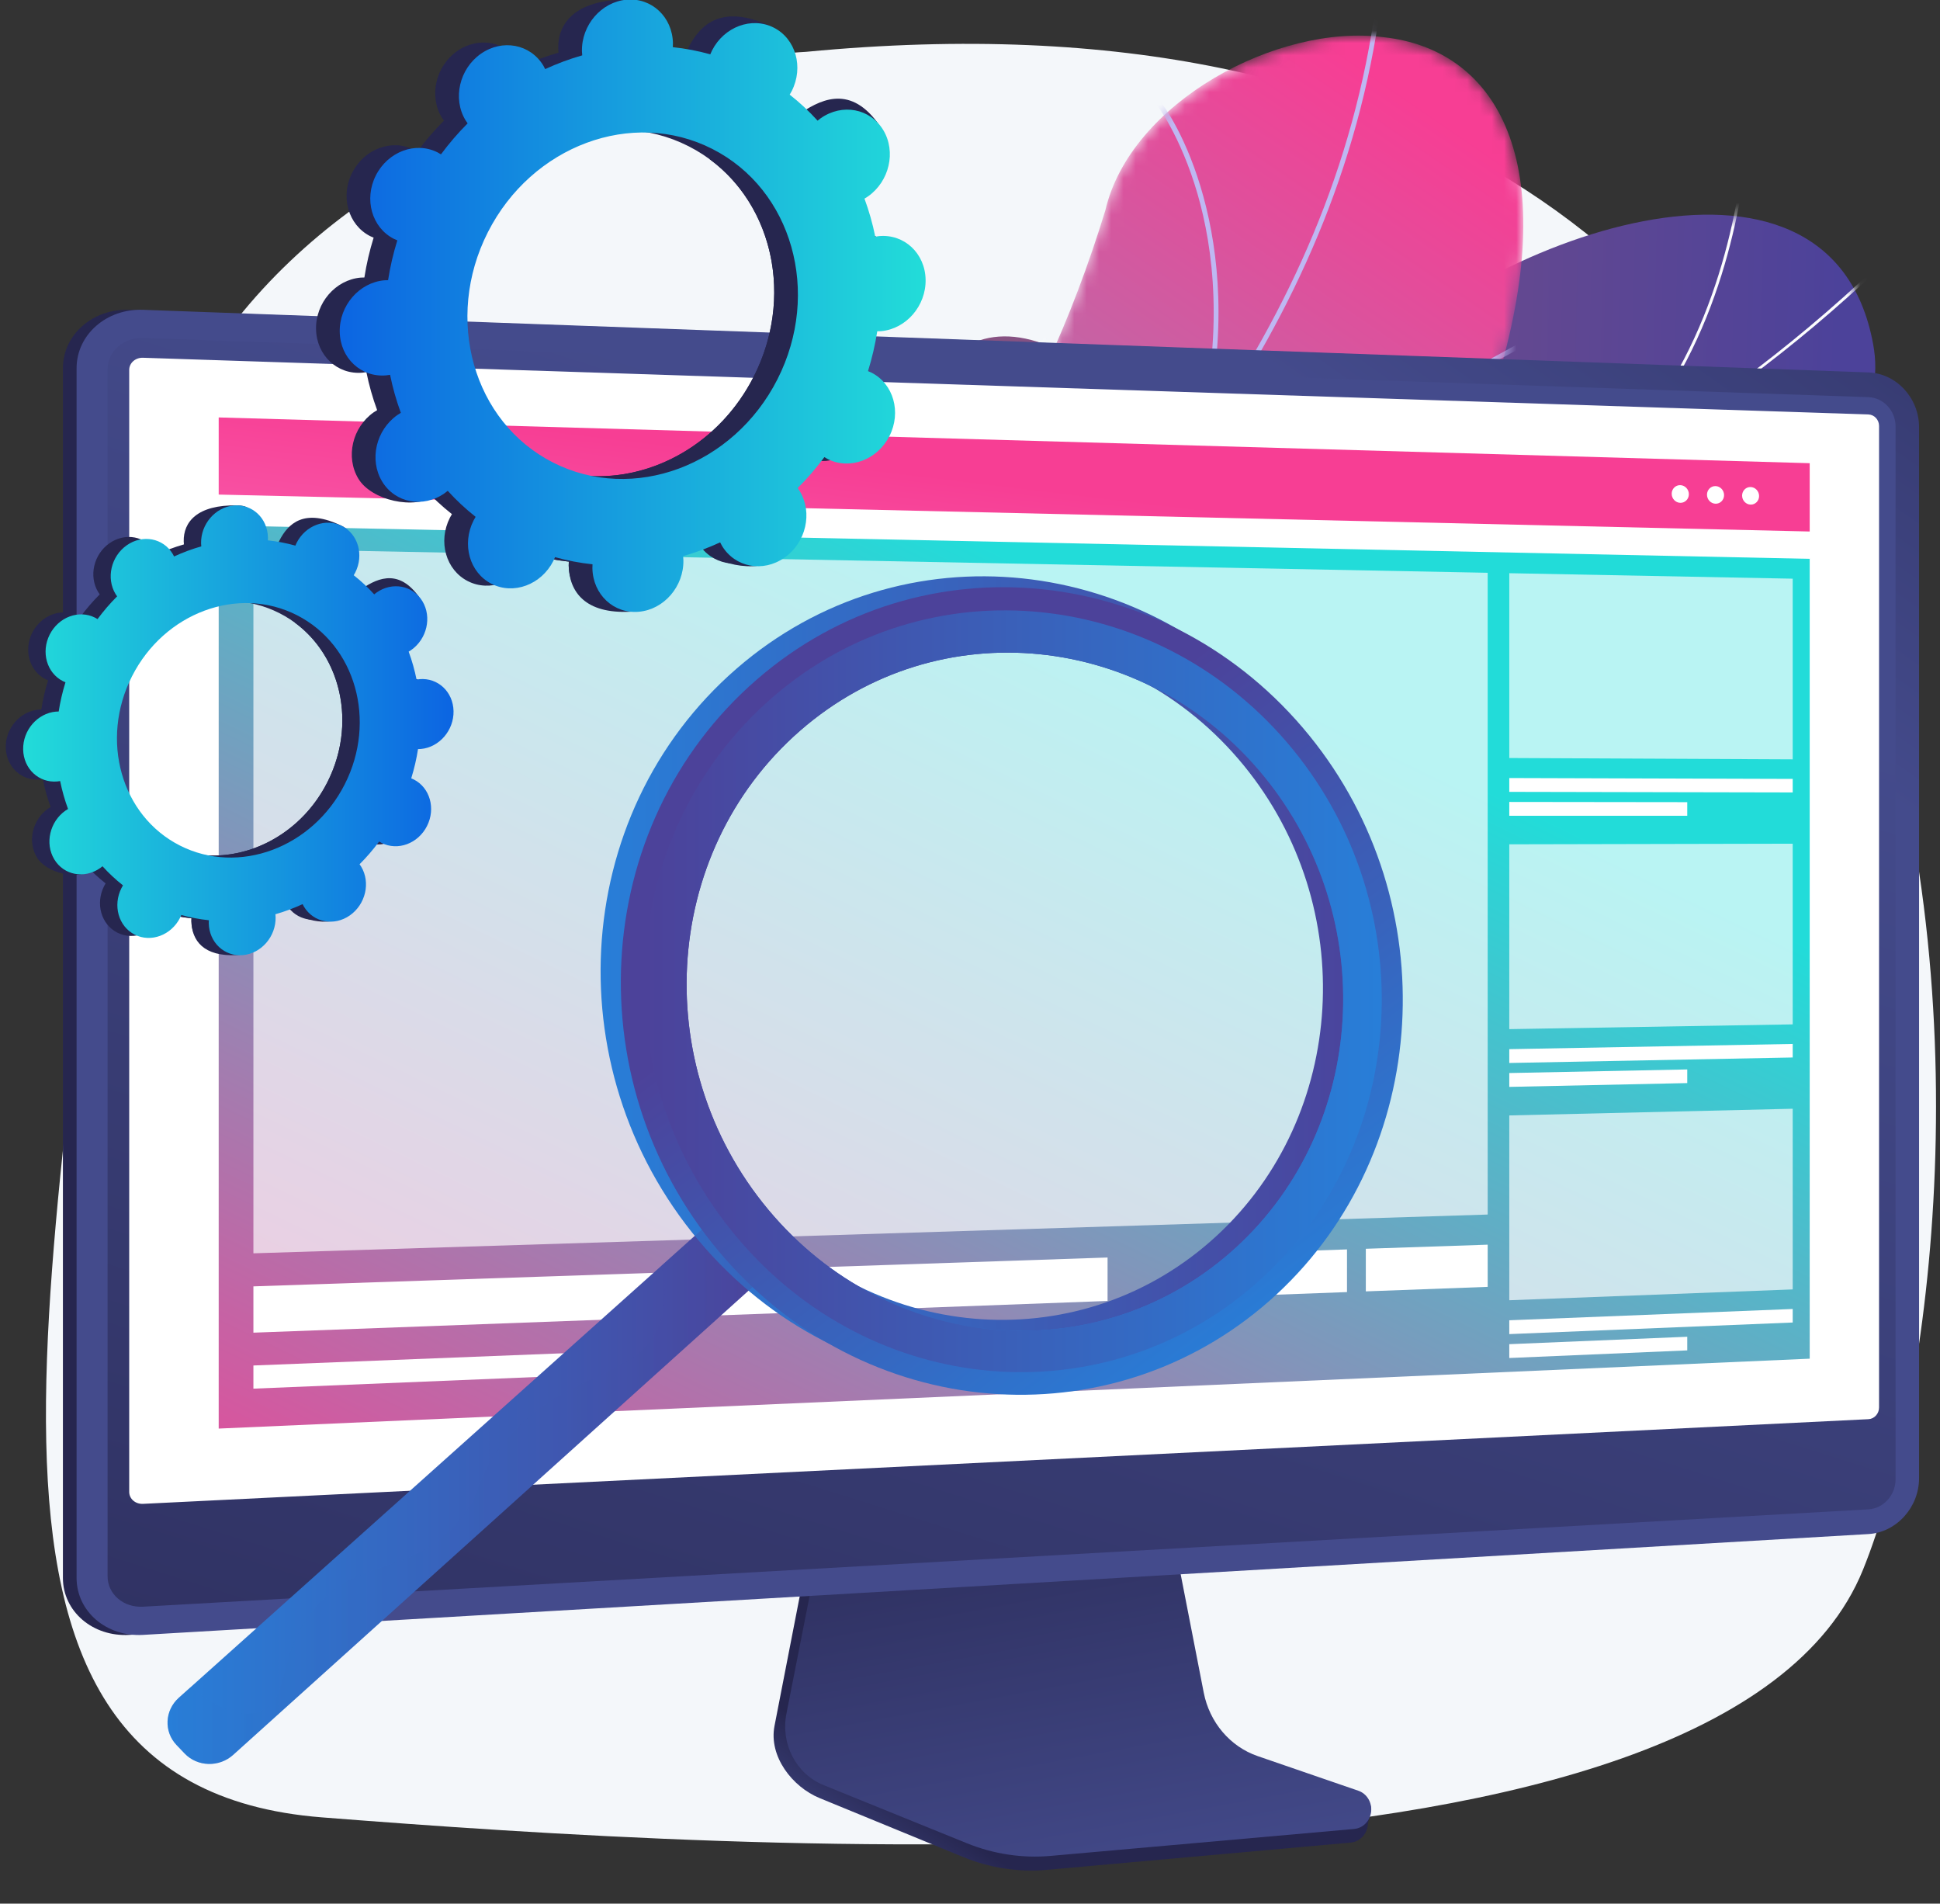 <svg width="158" height="155" viewBox="0 0 158 155" fill="none" xmlns="http://www.w3.org/2000/svg">
<rect x="0" y="0" width="158" height="155" fill="#333333" stroke="none"/>
<g clip-path="url(#clip0_1030_260)">
<path d="M65.66 4.219C65.66 4.219 12.202 6.542 9.169 53.557C6.136 100.573 -7.893 145.307 26.23 147.977C60.352 150.647 140.35 155.834 151.724 127.824C163.098 99.815 168.785 -5.644 65.66 4.219Z" fill="#F4F7FA"/>
<path d="M51.026 58.422C50.37 57.537 49.722 55.03 49.822 54.307C50.491 49.496 51.157 40.406 55.059 37.067C55.726 36.497 59.025 38.752 59.984 38.59C62.437 39.516 63.23 39.99 65.995 39.726C74.156 38.946 74.773 22.207 87.211 29.014C96.321 34.001 99.669 42.399 110.012 30.958C120.355 19.518 149.015 8.858 152.553 28.006C154.584 38.995 138.594 41.252 134.969 51.403C131.526 61.048 123.39 63.485 112.668 60.285C101.946 57.085 102.508 63.768 98.194 71.853C93.013 81.565 80.506 71.251 75.138 65.997C70.816 61.766 56.955 53.909 51.026 58.422Z" fill="url(#paint0_linear_1030_260)"/>
<mask id="mask0_1030_260" style="mask-type:luminance" maskUnits="userSpaceOnUse" x="43" y="17" width="110" height="59">
<path d="M54.295 34.364C50.726 41.053 46.818 47.711 43.187 54.427C45.926 57.775 49.23 61.647 53.71 58.657C59.939 54.5 70.861 61.746 75.157 65.997C80.475 71.258 93.026 81.561 98.196 71.853C102.501 63.771 101.949 57.084 112.669 60.285C123.389 63.486 131.524 61.048 134.97 51.402C138.596 41.252 154.58 38.998 152.553 28.006C149.022 8.853 120.341 19.526 110.018 30.956C99.695 42.386 96.26 34.029 87.227 29.007C74.894 22.151 73.891 39.067 66.122 39.657C60.033 40.12 58.525 37.314 54.295 34.364Z" fill="white"/>
</mask>
<g mask="url(#mask0_1030_260)">
<path d="M52.218 46.092L52.299 45.872C86.222 58.286 123.835 49.228 152.912 21.642L153.073 21.812C139.293 34.886 122.962 44.132 105.846 48.551C87.852 53.196 69.308 52.346 52.218 46.092Z" fill="#FCFDFE"/>
<path d="M96.505 76.136C92.211 67.237 81.38 55.868 72.36 50.793L72.475 50.589C81.531 55.684 92.405 67.099 96.716 76.034L96.505 76.136Z" fill="#FCFDFE"/>
<path d="M58.905 48.453L58.922 48.218C64.289 48.595 69.639 46.243 74.826 41.23C78.628 37.554 82.256 32.558 85.607 26.382L85.813 26.494C82.45 32.691 78.808 37.706 74.988 41.399C69.752 46.46 64.341 48.834 58.905 48.453Z" fill="#FCFDFE"/>
<path d="M108.251 47.828L108.256 47.594C118.408 47.782 127.078 54.016 132.563 59.212L132.402 59.382C126.947 54.215 118.328 48.016 108.251 47.828Z" fill="#FCFDFE"/>
<path d="M129.756 39.005L129.607 38.825C138.399 31.507 141.087 19.804 141.907 13.479L142.14 13.51C141.315 19.868 138.61 31.635 129.756 39.005Z" fill="#FCFDFE"/>
</g>
<mask id="mask1_1030_260" style="mask-type:luminance" maskUnits="userSpaceOnUse" x="17" y="2" width="108" height="122">
<path d="M34.091 123.8C28.574 120.315 23.122 116.698 17.741 112.95C17.607 112.994 21.359 99.307 30.436 95.279C48.265 87.587 45.333 72.29 46.09 64.332C46.717 52.914 53.882 41.876 63.661 48.873C73.301 55.438 84.463 34.55 90.026 17.113C92.07 8.332 104.064 1.894 112.682 3.028C121.567 3.99 127.077 12.524 122.303 29.717C117.624 50 98.992 55.224 89.79 62.354C80.746 69.348 89.005 81.912 76.091 85.937C65.056 89.709 52.887 90.542 52.463 101.236C52.183 111.872 48.038 118.83 34.091 123.8Z" fill="white"/>
</mask>
<g mask="url(#mask1_1030_260)">
<path d="M34.091 123.8C28.574 120.316 23.122 116.699 17.741 112.95C17.607 112.995 21.359 99.307 30.436 95.28C48.265 87.587 45.333 72.29 46.09 64.332C46.751 52.939 53.368 43.217 63.379 47.467C74.578 51.965 84.666 34.601 90.026 17.114C92.07 8.333 104.064 1.895 112.682 3.029C121.567 3.991 127.077 12.525 122.303 29.718C117.624 50.001 98.992 55.225 89.79 62.355C80.746 69.349 89.005 81.913 76.091 85.938C65.056 89.71 52.887 90.543 52.463 101.237C52.183 111.872 48.038 118.83 34.091 123.8Z" fill="url(#paint1_linear_1030_260)"/>
</g>
<mask id="mask2_1030_260" style="mask-type:luminance" maskUnits="userSpaceOnUse" x="17" y="2" width="108" height="122">
<path d="M34.091 123.8C28.574 120.315 23.122 116.698 17.741 112.95C17.607 112.994 21.359 99.307 30.436 95.279C48.265 87.587 45.333 72.29 46.09 64.332C46.717 52.914 53.882 41.876 63.661 48.873C73.301 55.438 84.463 34.55 90.026 17.113C92.07 8.332 104.064 1.894 112.682 3.028C121.567 3.99 127.077 12.524 122.303 29.717C117.624 50 98.992 55.224 89.79 62.354C80.746 69.348 89.005 81.912 76.091 85.937C65.056 89.709 52.887 90.542 52.463 101.236C52.183 111.872 48.038 118.83 34.091 123.8Z" fill="white"/>
</mask>
<g mask="url(#mask2_1030_260)">
<path d="M25.564 120.928C25.613 120.813 43.219 96.314 64.6 74.344C67.827 70.688 71.188 67.044 74.438 63.52C92.54 43.898 109.638 25.363 112.394 -2.452L112.781 -2.414C110.011 25.532 92.871 44.112 74.724 63.784C71.475 67.306 68.115 70.948 64.885 74.608C43.388 96.698 26.006 120.935 25.915 121.094L25.564 120.928Z" fill="#BEB8F2"/>
<path d="M91.084 45.279L90.926 44.924C100.743 40.531 113.287 33.661 120.025 29.971C125.479 26.984 125.494 26.992 125.662 27.101L125.557 27.265L125.571 27.455C125.321 27.514 123.066 28.748 120.212 30.311C113.469 34.005 100.917 40.879 91.084 45.279Z" fill="#BEB8F2"/>
<path d="M97.431 36.059C99.772 27.122 98.78 20.112 97.535 15.805C96.179 11.114 94.169 8.343 93.863 8.135L93.947 8.01L93.905 7.769C94.02 7.749 94.11 7.819 94.236 7.956C96.037 9.915 101.923 20.441 97.807 36.157L97.431 36.059Z" fill="#BEB8F2"/>
<path d="M51.534 89.145L51.2 88.947C60.578 73.149 56.149 52.567 53.809 44.451C53.683 44.015 53.643 43.874 53.636 43.806L54.022 43.764L53.829 43.785L54.022 43.763C54.029 43.811 54.1 44.058 54.183 44.343C55.87 50.196 56.895 56.017 57.228 61.642C57.867 72.451 55.952 81.703 51.534 89.145Z" fill="#BEB8F2"/>
<path d="M57.813 82.137L57.594 81.816C69.72 73.532 84.965 79.302 85.195 79.436C85.196 79.437 85.196 79.437 85.197 79.438L85.256 79.662L85.057 79.783L85.075 79.591L84.984 79.761C84.845 79.694 69.818 73.936 57.813 82.137Z" fill="#BEB8F2"/>
<path d="M28.504 116.953C30.129 113.625 31.475 107.316 28.665 96.171C28.506 95.539 28.506 95.539 28.56 95.453L28.889 95.66L28.725 95.557L28.918 95.555C28.922 95.6 28.979 95.821 29.043 96.077C31.881 107.336 30.507 113.737 28.854 117.125L28.504 116.953Z" fill="#BEB8F2"/>
<path d="M33.178 111.409L32.88 111.158C37.306 105.896 47.687 105.215 53.482 105.277C53.666 105.279 53.784 105.281 53.828 105.278L53.85 105.666C53.803 105.669 53.676 105.668 53.478 105.666C47.752 105.604 37.501 106.269 33.178 111.409Z" fill="#BEB8F2"/>
</g>
<path d="M10.535 133.118C7.557 133.292 5.124 131.211 5.124 128.478V29.985C5.124 27.253 7.557 25.117 10.535 25.226L151.061 30.325C153.337 30.407 155.182 32.406 155.182 34.78V120.36C155.182 122.735 153.337 124.774 151.061 124.908L10.535 133.118Z" fill="url(#paint2_linear_1030_260)"/>
<path d="M102.152 144.019C99.906 143.238 98.227 141.238 97.754 138.779L94.485 121.804L66.52 122.846L63.078 140.53C62.596 143.007 64.526 145.492 66.748 146.404L78.447 151.207C80.624 152.1 82.963 152.456 85.287 152.247L110.013 150.028C110.736 149.963 111.316 149.367 111.4 148.602C111.484 147.837 111.99 146.978 111.301 146.738L102.152 144.019Z" fill="url(#paint3_linear_1030_260)"/>
<path d="M102.429 142.987C100.185 142.215 98.508 140.241 98.035 137.813L94.769 121.051L67.486 122.08L64.047 139.543C63.566 141.989 64.84 144.441 67.06 145.342L78.748 150.084C80.922 150.966 83.259 151.318 85.582 151.112L110.283 148.92C111.005 148.856 111.584 148.267 111.669 147.512C111.753 146.757 111.318 146.044 110.63 145.808L102.429 142.987Z" fill="url(#paint4_linear_1030_260)"/>
<path d="M11.648 133.118C8.671 133.292 6.237 131.211 6.237 128.478V29.985C6.237 27.253 8.67 25.117 11.648 25.226L152.174 30.325C154.45 30.407 156.295 32.406 156.295 34.78V120.36C156.295 122.735 154.45 124.774 152.174 124.908L11.648 133.118Z" fill="url(#paint5_linear_1030_260)"/>
<path d="M152.174 32.338L11.647 27.521C10.056 27.467 8.762 28.606 8.762 30.066V106.696V128.342C8.762 129.802 10.056 130.912 11.647 130.822L152.174 122.895C153.394 122.826 154.381 121.738 154.381 120.464V100.906V34.719C154.381 33.446 153.394 32.38 152.174 32.338Z" fill="url(#paint6_linear_1030_260)"/>
<path d="M11.648 122.448C11.027 122.478 10.523 122.041 10.523 121.474V30.123C10.523 29.555 11.027 29.109 11.648 29.13L152.174 33.747C152.65 33.763 153.036 34.18 153.036 34.677V114.61C153.036 115.107 152.649 115.531 152.174 115.554L11.648 122.448Z" fill="white"/>
<path d="M147.388 110.628L17.811 116.319V42.781L147.388 45.502V110.628Z" fill="url(#paint7_linear_1030_260)"/>
<path d="M147.388 43.277L17.811 40.27V33.989L147.388 37.715V43.277Z" fill="url(#paint8_linear_1030_260)"/>
<path d="M137.547 40.24C137.547 40.638 137.234 40.951 136.848 40.942C136.462 40.932 136.148 40.601 136.148 40.203C136.148 39.806 136.462 39.492 136.848 39.502C137.233 39.513 137.547 39.843 137.547 40.24Z" fill="white"/>
<path d="M140.414 40.315C140.414 40.711 140.103 41.024 139.719 41.014C139.335 41.005 139.023 40.675 139.023 40.279C139.023 39.882 139.335 39.569 139.719 39.579C140.103 39.589 140.414 39.919 140.414 40.315Z" fill="white"/>
<path d="M143.266 40.389C143.266 40.784 142.956 41.096 142.575 41.087C142.192 41.077 141.883 40.749 141.883 40.353C141.883 39.957 142.193 39.645 142.575 39.656C142.956 39.666 143.266 39.995 143.266 40.389Z" fill="white"/>
<g opacity="0.68">
<path d="M121.162 98.892L20.638 102.049V44.692L121.162 46.638V98.892Z" fill="white"/>
</g>
<path opacity="0.68" d="M146.004 61.829L122.921 61.72V46.672L146.004 47.118V61.829Z" fill="white"/>
<path d="M146.004 64.523L122.921 64.476V63.35L146.004 63.421V64.523Z" fill="white"/>
<path d="M137.415 66.425L122.921 66.423V65.296L137.415 65.314V66.425Z" fill="white"/>
<path opacity="0.68" d="M146.004 83.408L122.921 83.795V68.746L146.004 68.697V83.408Z" fill="white"/>
<path d="M146.004 86.103L122.921 86.551V85.425L146.004 85.001V86.103Z" fill="white"/>
<path d="M137.415 88.188L122.921 88.498V87.37L137.415 87.077V88.188Z" fill="white"/>
<path opacity="0.68" d="M146.004 104.988L122.921 105.87V90.822L146.004 90.277V104.988Z" fill="white"/>
<path d="M146.004 107.683L122.921 108.627V107.501L146.004 106.581V107.683Z" fill="white"/>
<path d="M137.415 109.953L122.921 110.573V109.447L137.415 108.842V109.953Z" fill="white"/>
<path d="M90.204 105.928L20.638 108.51V104.74L90.204 102.39V105.928Z" fill="white"/>
<path d="M121.162 104.78L111.237 105.148V101.679L121.162 101.345V104.78Z" fill="white"/>
<path d="M109.704 105.205L99.555 105.582V102.074L109.704 101.731V105.205Z" fill="white"/>
<path d="M52.464 111.758L20.638 113.068V111.182L52.464 109.926V111.758Z" fill="white"/>
<path d="M15.034 142.773L14.378 142.086C13.332 140.99 13.415 139.264 14.565 138.235L59.64 97.894L63.754 102.573L18.989 142.888C17.847 143.916 16.077 143.866 15.034 142.773Z" fill="url(#paint9_linear_1030_260)"/>
<path d="M104.989 59.007C93.619 45.013 73.459 42.753 59.983 54.447C46.26 66.355 45.153 87.724 57.47 101.669C69.498 115.287 89.568 116.333 102.345 104.483C114.901 92.836 116.099 72.682 104.989 59.007ZM61.39 98.15C51.132 86.456 52.068 68.596 63.51 58.612C74.779 48.78 91.704 50.594 101.295 62.323C110.702 73.826 109.701 90.83 99.082 100.629C88.307 110.572 71.446 109.613 61.39 98.15Z" fill="url(#paint10_linear_1030_260)"/>
<path opacity="0.3" d="M59.64 97.893L53.893 103.037C54.424 105.384 54.098 107.021 53.545 108.183C51.464 112.554 45.532 111.592 40.758 117.799C38.363 120.915 39.45 121.685 37.022 124.21C33.007 128.384 29.542 126.789 26.011 130.531C22.44 134.316 23.763 138.302 21.214 139.319C20.123 139.755 18.395 139.615 15.507 137.391L14.564 138.234C13.415 139.263 13.331 140.989 14.377 142.085L15.033 142.772C16.076 143.865 17.847 143.915 18.989 142.887L63.754 102.571L59.64 97.893Z" fill="url(#paint11_linear_1030_260)"/>
<path d="M106.637 59.894C95.267 45.9 75.107 43.641 61.631 55.335C47.908 67.243 46.801 88.612 59.118 102.557C71.146 116.175 91.216 117.22 103.993 105.37C116.549 93.725 117.747 73.57 106.637 59.894ZM63.037 99.038C52.779 87.344 53.716 69.484 65.157 59.5C76.426 49.667 93.352 51.482 102.942 63.211C112.349 74.714 111.349 91.718 100.73 101.516C89.954 111.46 73.093 110.501 63.037 99.038Z" fill="url(#paint12_linear_1030_260)"/>
<path d="M105.332 61.066C94.59 47.874 75.574 45.775 62.881 56.811C49.968 68.038 48.921 88.162 60.506 101.31C71.835 114.167 90.77 115.186 102.841 104.011C114.715 93.018 115.844 73.974 105.332 61.066ZM63.037 99.038C52.779 87.344 53.716 69.484 65.157 59.501C76.426 49.668 93.352 51.482 102.942 63.211C112.349 74.715 111.349 91.718 100.73 101.517C89.954 111.46 73.093 110.501 63.037 99.038Z" fill="url(#paint13_linear_1030_260)"/>
<path d="M65.477 37.156C67.271 38.067 69.525 37.23 70.51 35.288C71.496 33.346 70.84 31.033 69.047 30.122C68.954 30.075 68.859 30.035 68.764 29.998C69.097 28.923 69.348 27.84 69.516 26.756C69.619 26.756 69.722 26.754 69.828 26.745C71.874 26.562 73.498 24.681 73.454 22.544C73.411 20.406 71.717 18.822 69.671 19.005C69.564 19.015 69.459 19.031 69.354 19.05C69.14 17.991 68.847 16.956 68.478 15.955C68.572 15.9 68.665 15.842 68.757 15.778C70.507 14.551 71.067 12.13 70.006 10.371C68.945 8.611 66.666 8.179 64.915 9.406C64.826 9.469 64.741 9.537 64.658 9.606C63.966 8.841 63.208 8.133 62.386 7.487C62.444 7.392 62.501 7.296 62.551 7.196C63.538 5.253 64.825 3.131 63.018 2.249C58.836 0.208 57.041 1.956 56.056 3.899C56.004 3.999 55.961 4.101 55.918 4.204C54.912 3.923 53.892 3.729 52.867 3.622C52.873 3.514 52.878 3.406 52.876 3.296C52.833 1.159 53.467 0.002 51.412 -0.037C46.933 -0.124 45.422 1.821 45.465 3.958C45.467 4.07 45.477 4.179 45.488 4.288C44.462 4.581 43.453 4.955 42.472 5.407C42.425 5.312 42.377 5.217 42.322 5.126C41.261 3.366 38.982 2.934 37.231 4.161C35.481 5.388 34.921 7.809 35.982 9.569C36.037 9.659 36.096 9.743 36.156 9.826C35.381 10.602 34.655 11.444 33.984 12.348C33.898 12.293 33.81 12.24 33.717 12.193C31.922 11.282 29.669 12.119 28.684 14.061C27.698 16.004 28.353 18.316 30.147 19.227C30.239 19.274 30.334 19.314 30.43 19.351C30.096 20.426 29.845 21.509 29.677 22.593C29.574 22.593 29.471 22.595 29.367 22.604C27.32 22.787 25.696 24.668 25.74 26.805C25.783 28.943 27.477 30.527 29.523 30.344C29.63 30.335 29.735 30.318 29.84 30.3C30.054 31.359 30.347 32.394 30.716 33.395C30.622 33.45 30.529 33.507 30.437 33.571C28.687 34.798 28.127 37.219 29.188 38.979C30.249 40.739 33.76 41.556 35.51 40.329C35.599 40.266 34.452 39.813 34.536 39.744C35.227 40.508 35.986 41.217 36.807 41.863C36.749 41.957 36.693 42.053 36.642 42.154C35.656 44.096 36.312 46.409 38.105 47.32C39.899 48.23 42.153 47.394 43.138 45.451C43.189 45.35 43.233 45.248 43.276 45.146C44.282 45.427 45.301 45.621 46.327 45.728C46.32 45.836 46.315 45.944 46.318 46.053C46.361 48.191 48.055 49.775 50.101 49.592C52.148 49.41 53.772 47.529 53.728 45.391C53.726 45.28 53.716 45.17 53.706 45.062C54.732 44.769 55.74 44.395 56.721 43.942C56.768 44.038 56.816 44.133 56.872 44.224C57.933 45.984 60.211 46.416 61.962 45.189C63.713 43.962 64.272 41.541 63.212 39.781C63.157 39.691 63.098 39.607 63.038 39.523C63.813 38.748 64.539 37.906 65.21 37.002C65.296 37.056 65.384 37.109 65.477 37.156ZM43.117 37.444C36.603 34.139 34.225 25.742 37.804 18.689C41.383 11.637 49.564 8.599 56.078 11.905C62.591 15.21 64.969 23.606 61.39 30.659C57.811 37.712 49.63 40.75 43.117 37.444Z" fill="#26264F"/>
<path d="M69.827 26.745C71.873 26.562 73.497 24.681 73.454 22.544C73.411 20.406 71.716 18.822 69.67 19.005C69.563 19.014 69.458 19.031 69.354 19.05C69.14 17.991 68.847 16.956 68.477 15.954C68.571 15.899 68.665 15.842 68.756 15.778C70.507 14.551 72.672 11.587 71.437 9.945C69.092 6.83 66.666 8.179 64.915 9.406C64.826 9.469 64.741 9.537 64.658 9.605C63.966 8.841 63.208 8.132 62.386 7.486C62.444 7.392 62.501 7.296 62.551 7.195C63.088 6.138 63.135 4.972 62.781 3.981C61.09 6.958 59.422 9.947 57.784 12.953C62.981 16.759 64.636 24.262 61.39 30.659C58.639 36.08 53.169 39.124 47.827 38.744C47.589 39.361 47.355 39.983 47.1 40.595C46.408 42.256 45.622 43.882 44.834 45.507C45.329 45.6 45.827 45.674 46.326 45.726C46.319 45.834 46.314 45.942 46.316 46.051C46.36 48.189 47.658 50.005 51.367 49.807C53.418 49.698 53.77 47.527 53.727 45.389C53.725 45.278 53.716 45.169 53.705 45.06C54.731 44.767 55.739 44.393 56.72 43.941C56.767 44.036 56.815 44.131 56.871 44.222C57.932 45.982 61.61 46.729 63.361 45.502C65.112 44.275 64.271 41.539 63.21 39.779C63.156 39.689 63.096 39.605 63.036 39.522C63.811 38.746 64.537 37.904 65.208 37C65.295 37.055 65.383 37.108 65.476 37.155C67.27 38.066 69.523 37.229 70.509 35.287C71.495 33.344 70.839 31.032 69.046 30.121C68.953 30.074 68.858 30.034 68.763 29.997C69.096 28.922 69.347 27.839 69.515 26.755C69.619 26.756 69.722 26.755 69.827 26.745Z" fill="#26264F"/>
<path d="M67.406 37.375C69.201 38.286 71.454 37.449 72.439 35.507C73.425 33.564 72.77 31.252 70.976 30.341C70.884 30.294 70.789 30.254 70.693 30.217C71.026 29.142 71.278 28.059 71.446 26.975C71.549 26.975 71.652 26.973 71.757 26.964C73.803 26.781 75.427 24.9 75.384 22.763C75.341 20.625 73.646 19.041 71.6 19.224C71.493 19.233 71.388 19.25 71.284 19.269C71.07 18.21 70.776 17.175 70.407 16.174C70.501 16.119 70.595 16.061 70.686 15.997C72.437 14.77 72.996 12.349 71.935 10.59C70.874 8.83 68.596 8.398 66.845 9.625C66.755 9.688 66.671 9.756 66.587 9.825C65.895 9.06 65.137 8.352 64.316 7.706C64.374 7.611 64.43 7.515 64.481 7.415C65.467 5.472 64.812 3.16 63.018 2.249C61.224 1.339 58.971 2.175 57.986 4.117C57.934 4.218 57.891 4.32 57.848 4.423C56.842 4.142 55.822 3.948 54.797 3.841C54.803 3.733 54.808 3.625 54.806 3.515C54.763 1.378 53.069 -0.206 51.022 -0.024C48.976 0.159 47.352 2.04 47.395 4.177C47.397 4.289 47.407 4.398 47.418 4.507C46.391 4.799 45.383 5.174 44.402 5.626C44.355 5.531 44.307 5.436 44.252 5.344C43.191 3.585 40.912 3.153 39.161 4.38C37.411 5.607 36.851 8.028 37.912 9.788C37.967 9.878 38.026 9.962 38.086 10.045C37.311 10.821 36.585 11.663 35.914 12.567C35.828 12.512 35.74 12.459 35.646 12.412C33.852 11.501 31.599 12.338 30.613 14.28C29.628 16.223 30.283 18.535 32.077 19.446C32.169 19.493 32.264 19.533 32.36 19.57C32.026 20.645 31.775 21.728 31.607 22.812C31.504 22.812 31.401 22.814 31.296 22.823C29.25 23.006 27.626 24.887 27.669 27.024C27.712 29.162 29.407 30.746 31.453 30.563C31.56 30.554 31.665 30.537 31.769 30.519C31.983 31.578 32.277 32.612 32.646 33.614C32.551 33.669 32.458 33.726 32.367 33.79C30.616 35.017 30.057 37.438 31.118 39.198C32.178 40.957 34.457 41.389 36.208 40.162C36.297 40.099 36.382 40.031 36.465 39.963C37.157 40.727 37.915 41.436 38.736 42.082C38.679 42.177 38.622 42.272 38.572 42.373C37.586 44.315 38.241 46.628 40.035 47.538C41.829 48.449 44.082 47.612 45.067 45.67C45.119 45.569 45.162 45.467 45.205 45.365C46.211 45.646 47.231 45.84 48.256 45.947C48.25 46.054 48.245 46.163 48.247 46.272C48.29 48.41 49.984 49.994 52.031 49.811C54.077 49.629 55.701 47.748 55.658 45.61C55.656 45.499 55.646 45.389 55.635 45.281C56.661 44.988 57.67 44.614 58.651 44.161C58.698 44.257 58.746 44.352 58.801 44.443C59.862 46.203 62.141 46.635 63.891 45.407C65.642 44.181 66.201 41.76 65.141 40C65.086 39.91 65.027 39.825 64.967 39.742C65.742 38.967 66.468 38.124 67.139 37.221C67.225 37.275 67.313 37.328 67.406 37.375ZM45.046 37.663C38.533 34.357 36.154 25.961 39.733 18.908C43.312 11.856 51.494 8.818 58.007 12.123C64.52 15.429 66.899 23.825 63.32 30.878C59.741 37.931 51.559 40.969 45.046 37.663Z" fill="url(#paint14_linear_1030_260)"/>
<path d="M29.661 68.473C30.979 69.142 32.634 68.527 33.358 67.1C34.082 65.674 33.601 63.975 32.283 63.306C32.215 63.271 32.145 63.242 32.075 63.214C32.32 62.424 32.505 61.629 32.628 60.833C32.703 60.833 32.78 60.831 32.857 60.824C34.36 60.69 35.553 59.309 35.521 57.738C35.489 56.168 34.245 55.004 32.742 55.138C32.663 55.145 32.586 55.158 32.51 55.171C32.353 54.393 32.137 53.633 31.865 52.897C31.934 52.857 32.003 52.815 32.071 52.768C33.356 51.867 33.768 50.088 32.988 48.795C32.209 47.503 30.535 47.186 29.249 48.087C29.183 48.133 29.121 48.183 29.06 48.234C28.552 47.672 27.995 47.152 27.391 46.677C27.434 46.607 27.476 46.537 27.513 46.463C28.237 45.036 29.183 43.477 27.855 42.829C24.783 41.33 23.465 42.614 22.741 44.041C22.703 44.115 22.671 44.19 22.64 44.265C21.901 44.059 21.151 43.917 20.398 43.838C20.403 43.759 20.407 43.679 20.405 43.599C20.374 42.029 20.839 41.179 19.331 41.15C16.04 41.086 14.93 42.514 14.962 44.085C14.963 44.167 14.97 44.247 14.979 44.327C14.224 44.542 13.484 44.817 12.763 45.15C12.728 45.079 12.693 45.01 12.652 44.943C11.873 43.65 10.199 43.333 8.913 44.234C7.626 45.136 7.216 46.914 7.995 48.207C8.035 48.273 8.079 48.335 8.123 48.396C7.554 48.966 7.02 49.584 6.527 50.248C6.464 50.208 6.399 50.168 6.33 50.134C5.012 49.465 3.357 50.079 2.633 51.506C1.909 52.933 2.39 54.632 3.708 55.301C3.777 55.336 3.846 55.365 3.916 55.393C3.672 56.182 3.487 56.978 3.364 57.774C3.288 57.774 3.212 57.775 3.136 57.782C1.632 57.916 0.439 59.298 0.471 60.868C0.503 62.438 1.747 63.602 3.251 63.468C3.329 63.461 3.407 63.449 3.483 63.435C3.64 64.213 3.856 64.973 4.127 65.709C4.058 65.749 3.989 65.792 3.922 65.838C2.636 66.74 2.225 68.518 3.004 69.811C3.783 71.104 6.362 71.704 7.649 70.802C7.714 70.756 6.872 70.423 6.933 70.373C7.442 70.934 7.998 71.455 8.602 71.93C8.56 71.999 8.518 72.069 8.48 72.144C7.756 73.57 8.237 75.269 9.555 75.938C10.873 76.607 12.528 75.993 13.252 74.566C13.29 74.492 13.322 74.417 13.353 74.341C14.092 74.548 14.842 74.69 15.595 74.769C15.59 74.848 15.587 74.928 15.588 75.008C15.62 76.578 16.864 77.743 18.368 77.608C19.871 77.474 21.064 76.092 21.032 74.522C21.031 74.44 21.024 74.36 21.016 74.28C21.77 74.065 22.511 73.79 23.231 73.457C23.266 73.527 23.301 73.597 23.342 73.664C24.121 74.957 25.795 75.274 27.081 74.373C28.367 73.471 28.778 71.693 27.998 70.4C27.959 70.334 27.915 70.272 27.87 70.211C28.439 69.641 28.973 69.023 29.466 68.359C29.528 68.399 29.593 68.439 29.661 68.473ZM13.235 68.684C8.45 66.256 6.702 60.088 9.332 54.907C11.961 49.726 17.971 47.495 22.755 49.923C27.54 52.351 29.287 58.519 26.658 63.7C24.03 68.881 18.02 71.112 13.235 68.684Z" fill="#26264F"/>
<path d="M32.857 60.825C34.36 60.691 35.553 59.309 35.521 57.739C35.489 56.168 34.245 55.004 32.742 55.139C32.663 55.146 32.586 55.158 32.51 55.172C32.353 54.394 32.137 53.633 31.865 52.898C31.934 52.857 32.003 52.815 32.071 52.768C33.356 51.867 34.947 49.69 34.04 48.484C32.317 46.195 30.535 47.186 29.249 48.087C29.183 48.134 29.121 48.183 29.06 48.234C28.552 47.672 27.995 47.152 27.391 46.677C27.434 46.608 27.476 46.538 27.513 46.463C27.907 45.686 27.941 44.83 27.681 44.102C26.439 46.289 25.214 48.485 24.011 50.693C27.828 53.489 29.044 59 26.659 63.699C24.638 67.681 20.62 69.918 16.697 69.638C16.521 70.092 16.35 70.549 16.162 70.999C15.654 72.218 15.076 73.414 14.498 74.607C14.862 74.676 15.227 74.73 15.594 74.768C15.589 74.847 15.586 74.927 15.588 75.007C15.62 76.578 16.573 77.911 19.298 77.766C20.805 77.686 21.064 76.091 21.032 74.521C21.03 74.439 21.023 74.359 21.015 74.279C21.769 74.064 22.51 73.789 23.231 73.456C23.265 73.526 23.301 73.596 23.341 73.663C24.12 74.956 26.823 75.505 28.109 74.603C29.395 73.702 28.778 71.692 27.998 70.399C27.959 70.333 27.915 70.271 27.87 70.21C28.439 69.64 28.973 69.022 29.466 68.358C29.529 68.398 29.594 68.437 29.663 68.472C30.981 69.141 32.636 68.526 33.36 67.099C34.084 65.672 33.603 63.974 32.285 63.305C32.216 63.27 32.147 63.241 32.077 63.213C32.321 62.423 32.506 61.628 32.629 60.832C32.704 60.833 32.78 60.832 32.857 60.825Z" fill="#26264F"/>
<path d="M31.078 68.634C32.396 69.303 34.051 68.688 34.775 67.261C35.499 65.835 35.018 64.136 33.7 63.467C33.632 63.432 33.562 63.403 33.492 63.375C33.737 62.585 33.921 61.79 34.045 60.994C34.12 60.994 34.196 60.992 34.273 60.985C35.777 60.851 36.969 59.469 36.938 57.899C36.906 56.329 35.662 55.165 34.159 55.299C34.08 55.306 34.003 55.319 33.926 55.332C33.769 54.554 33.554 53.794 33.282 53.058C33.351 53.018 33.42 52.976 33.487 52.929C34.773 52.027 35.184 50.249 34.405 48.956C33.626 47.664 31.952 47.347 30.665 48.248C30.6 48.294 30.538 48.344 30.476 48.395C29.968 47.833 29.411 47.313 28.808 46.838C28.85 46.768 28.892 46.697 28.929 46.624C29.653 45.197 29.172 43.498 27.854 42.829C26.536 42.16 24.881 42.775 24.157 44.202C24.119 44.275 24.087 44.35 24.056 44.426C23.317 44.219 22.568 44.077 21.815 43.998C21.82 43.919 21.823 43.839 21.821 43.759C21.789 42.189 20.545 41.025 19.042 41.159C17.538 41.293 16.346 42.675 16.377 44.245C16.378 44.327 16.386 44.407 16.394 44.487C15.639 44.702 14.899 44.977 14.178 45.31C14.143 45.24 14.108 45.17 14.068 45.103C13.289 43.81 11.614 43.493 10.328 44.395C9.042 45.296 8.631 47.074 9.41 48.367C9.45 48.433 9.494 48.495 9.539 48.556C8.969 49.126 8.436 49.744 7.943 50.408C7.879 50.368 7.815 50.329 7.746 50.294C6.428 49.625 4.773 50.24 4.049 51.667C3.325 53.094 3.806 54.792 5.124 55.461C5.193 55.496 5.262 55.525 5.332 55.553C5.087 56.343 4.903 57.139 4.78 57.934C4.704 57.934 4.628 57.936 4.551 57.942C3.048 58.077 1.855 59.458 1.886 61.029C1.918 62.599 3.162 63.763 4.666 63.629C4.745 63.621 4.822 63.609 4.898 63.596C5.056 64.374 5.271 65.134 5.542 65.87C5.473 65.91 5.404 65.952 5.337 65.999C4.051 66.9 3.64 68.679 4.42 69.971C5.198 71.264 6.873 71.581 8.159 70.68C8.224 70.633 8.286 70.584 8.348 70.533C8.856 71.095 9.413 71.615 10.016 72.09C9.974 72.159 9.932 72.23 9.895 72.304C9.171 73.731 9.652 75.43 10.97 76.099C12.288 76.768 13.943 76.153 14.667 74.726C14.705 74.652 14.737 74.577 14.768 74.502C15.507 74.708 16.256 74.851 17.009 74.929C17.004 75.009 17.001 75.088 17.002 75.169C17.034 76.739 18.278 77.903 19.782 77.769C21.285 77.634 22.478 76.253 22.447 74.682C22.445 74.6 22.438 74.52 22.43 74.44C23.184 74.225 23.924 73.95 24.645 73.618C24.68 73.688 24.715 73.757 24.756 73.825C25.535 75.118 27.209 75.434 28.495 74.533C29.781 73.632 30.192 71.853 29.413 70.561C29.373 70.494 29.329 70.432 29.284 70.371C29.854 69.802 30.387 69.183 30.88 68.52C30.945 68.561 31.01 68.599 31.078 68.634ZM14.652 68.846C9.867 66.418 8.12 60.249 10.749 55.068C13.378 49.888 19.388 47.656 24.173 50.085C28.957 52.513 30.705 58.681 28.076 63.862C25.447 69.042 19.437 71.274 14.652 68.846Z" fill="url(#paint15_linear_1030_260)"/>
</g>
<defs>
<linearGradient id="paint0_linear_1030_260" x1="149.338" y1="47.483" x2="-45.578" y2="42.787" gradientUnits="userSpaceOnUse">
<stop stop-color="#4C429A"/>
<stop offset="0.996" stop-color="#F36F56"/>
</linearGradient>
<linearGradient id="paint1_linear_1030_260" x1="111.541" y1="5.664" x2="32.704" y2="120.956" gradientUnits="userSpaceOnUse">
<stop stop-color="#F73E94"/>
<stop offset="0.996" stop-color="#22DCD9"/>
</linearGradient>
<linearGradient id="paint2_linear_1030_260" x1="20.803" y1="81.308" x2="45.724" y2="78.704" gradientUnits="userSpaceOnUse">
<stop offset="0.004" stop-color="#26264F"/>
<stop offset="1" stop-color="#444B8C"/>
</linearGradient>
<linearGradient id="paint3_linear_1030_260" x1="73.926" y1="157.441" x2="79.206" y2="149.878" gradientUnits="userSpaceOnUse">
<stop stop-color="#444B8C"/>
<stop offset="0.996" stop-color="#26264F"/>
</linearGradient>
<linearGradient id="paint4_linear_1030_260" x1="89.909" y1="155.502" x2="81.829" y2="111.635" gradientUnits="userSpaceOnUse">
<stop stop-color="#444B8C"/>
<stop offset="0.996" stop-color="#26264F"/>
</linearGradient>
<linearGradient id="paint5_linear_1030_260" x1="109.843" y1="34.404" x2="150.282" y2="-23.311" gradientUnits="userSpaceOnUse">
<stop stop-color="#444B8C"/>
<stop offset="0.996" stop-color="#26264F"/>
</linearGradient>
<linearGradient id="paint6_linear_1030_260" x1="92.279" y1="41.257" x2="41.696" y2="201.916" gradientUnits="userSpaceOnUse">
<stop stop-color="#444B8C"/>
<stop offset="0.996" stop-color="#26264F"/>
</linearGradient>
<linearGradient id="paint7_linear_1030_260" x1="95.021" y1="51.092" x2="47.601" y2="148.873" gradientUnits="userSpaceOnUse">
<stop offset="0.004" stop-color="#22DCD9"/>
<stop offset="1" stop-color="#F73E94"/>
</linearGradient>
<linearGradient id="paint8_linear_1030_260" x1="82.499" y1="39.467" x2="79.701" y2="62.63" gradientUnits="userSpaceOnUse">
<stop stop-color="#F73E94"/>
<stop offset="1" stop-color="#FB6FBB"/>
</linearGradient>
<linearGradient id="paint9_linear_1030_260" x1="13.645" y1="120.76" x2="63.754" y2="120.76" gradientUnits="userSpaceOnUse">
<stop stop-color="#287ED8"/>
<stop offset="0.996" stop-color="#4C429A"/>
</linearGradient>
<linearGradient id="paint10_linear_1030_260" x1="48.914" y1="79.803" x2="112.6" y2="79.803" gradientUnits="userSpaceOnUse">
<stop stop-color="#287ED8"/>
<stop offset="0.996" stop-color="#4C429A"/>
</linearGradient>
<linearGradient id="paint11_linear_1030_260" x1="13.645" y1="120.76" x2="63.754" y2="120.76" gradientUnits="userSpaceOnUse">
<stop stop-color="#287ED8"/>
<stop offset="0.996" stop-color="#4C429A"/>
</linearGradient>
<linearGradient id="paint12_linear_1030_260" x1="103.572" y1="108.585" x2="74.563" y2="70.324" gradientUnits="userSpaceOnUse">
<stop stop-color="#287ED8"/>
<stop offset="0.996" stop-color="#4C429A"/>
</linearGradient>
<linearGradient id="paint13_linear_1030_260" x1="52.462" y1="80.712" x2="112.536" y2="80.712" gradientUnits="userSpaceOnUse">
<stop stop-color="#4C429A"/>
<stop offset="0.996" stop-color="#287ED8"/>
</linearGradient>
<linearGradient id="paint14_linear_1030_260" x1="27.669" y1="24.894" x2="75.384" y2="24.894" gradientUnits="userSpaceOnUse">
<stop stop-color="#0C65E2"/>
<stop offset="0.996" stop-color="#22DCD9"/>
</linearGradient>
<linearGradient id="paint15_linear_1030_260" x1="1.887" y1="59.465" x2="36.939" y2="59.465" gradientUnits="userSpaceOnUse">
<stop stop-color="#22DCD9"/>
<stop offset="0.996" stop-color="#0C65E2"/>
</linearGradient>
<clipPath id="clip0_1030_260">
<rect width="158" height="155" fill="white"/>
</clipPath>
</defs>
</svg>
